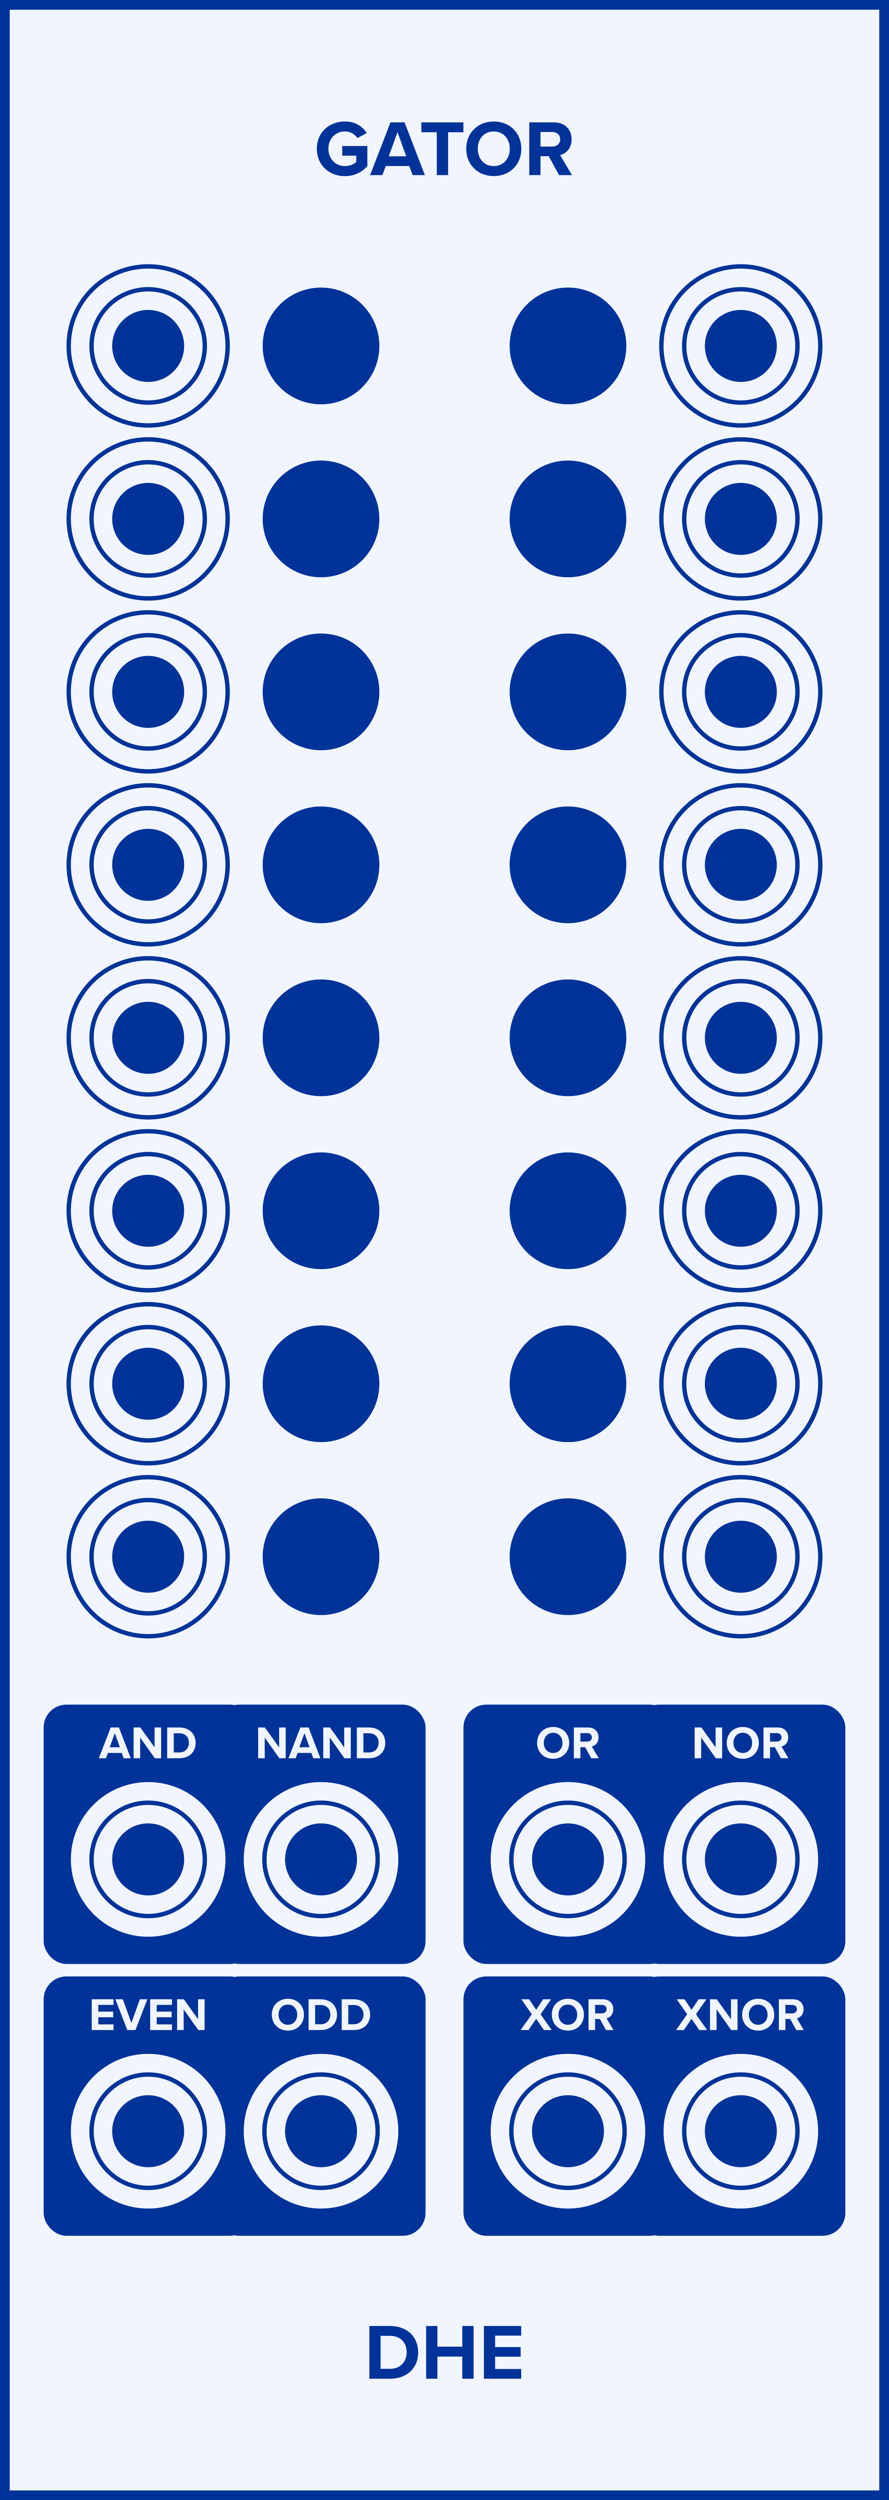 <?xml version="1.0" encoding="UTF-8" standalone="no"?>
<svg xmlns="http://www.w3.org/2000/svg" xmlns:svg="http://www.w3.org/2000/svg" version="1.1" viewBox="0 0 45.72 128.5" height="128.5mm" width="45.72mm">
  <rect x="0" y="0" width="45.72" height="128.5" fill="#808080" stroke="none"/>
  <defs/>
  <g>
    <rect x="0.25" y="0.25" width="45.22" height="128" fill="#f0f5ff" stroke="#003399" stroke-width="0.5"/>
    <g style="font-weight:bold;font-size:4.064px;font-family:'Proxima Nova';dominant-baseline:alphabetic;text-anchor:middle;fill:#003399">
      <path d="m 16.295,7.647 c 0,0.853 0.65,1.406 1.443,1.406 0.492,0 0.878,-0.203 1.154,-0.512 v -1.036 h -1.292 v 0.496 h 0.723 V 8.329 c -0.118,0.106 -0.337,0.207 -0.585,0.207 -0.492,0 -0.849,-0.378 -0.849,-0.89 0,-0.512 0.358,-0.89 0.849,-0.89 0.284,0 0.516,0.15 0.642,0.341 l 0.48,-0.26 c -0.207,-0.321 -0.561,-0.593 -1.122,-0.593 -0.792,0 -1.443,0.545 -1.443,1.402 z" style="font-weight:bold;font-size:4.064px;font-family:'Proxima Nova';dominant-baseline:alphabetic;text-anchor:middle;fill:#003399"/>
      <path d="m 21.22,9 h 0.63 L 20.806,6.289 H 20.082 L 19.034,9 h 0.634 l 0.171,-0.467 h 1.211 z m -0.776,-2.211 0.447,1.244 h -0.898 z" style="font-weight:bold;font-size:4.064px;font-family:'Proxima Nova';dominant-baseline:alphabetic;text-anchor:middle;fill:#003399"/>
      <path d="m 22.464,9 h 0.581 V 6.797 h 0.788 v -0.508 h -2.162 v 0.508 h 0.792 z" style="font-weight:bold;font-size:4.064px;font-family:'Proxima Nova';dominant-baseline:alphabetic;text-anchor:middle;fill:#003399"/>
      <path d="m 23.978,7.647 c 0,0.817 0.597,1.402 1.414,1.402 0.821,0 1.418,-0.585 1.418,-1.402 0,-0.817 -0.597,-1.402 -1.418,-1.402 -0.817,0 -1.414,0.585 -1.414,1.402 z m 2.239,0 c 0,0.504 -0.325,0.89 -0.825,0.89 -0.5,0 -0.821,-0.386 -0.821,-0.89 0,-0.508 0.321,-0.89 0.821,-0.89 0.5,0 0.825,0.382 0.825,0.89 z" style="font-weight:bold;font-size:4.064px;font-family:'Proxima Nova';dominant-baseline:alphabetic;text-anchor:middle;fill:#003399"/>
      <path d="m 28.752,9 h 0.662 l -0.61,-1.032 c 0.293,-0.069 0.593,-0.325 0.593,-0.805 0,-0.504 -0.345,-0.874 -0.91,-0.874 H 27.22 V 9 h 0.577 V 8.029 h 0.423 z m 0.057,-1.841 c 0,0.228 -0.175,0.374 -0.406,0.374 H 27.797 V 6.785 h 0.606 c 0.232,0 0.406,0.146 0.406,0.374 z" style="font-weight:bold;font-size:4.064px;font-family:'Proxima Nova';dominant-baseline:alphabetic;text-anchor:middle;fill:#003399"/>
    </g>
    <g style="font-weight:bold;font-size:4.064px;font-family:'Proxima Nova';dominant-baseline:hanging;text-anchor:middle;fill:#003399">
      <path d="m 18.997,122.258 h 1.069 c 0.849,0 1.439,-0.536 1.439,-1.353 0,-0.817 -0.589,-1.357 -1.439,-1.357 h -1.069 z m 0.577,-0.508 v -1.695 h 0.492 c 0.557,0 0.849,0.37 0.849,0.849 0,0.459 -0.313,0.845 -0.849,0.845 z" style="font-weight:bold;font-size:4.064px;font-family:'Proxima Nova';dominant-baseline:hanging;text-anchor:middle;fill:#003399"/>
      <path d="m 23.775,122.258 h 0.581 v -2.711 h -0.581 v 1.065 h -1.28 v -1.065 h -0.577 v 2.711 h 0.577 v -1.138 h 1.28 z" style="font-weight:bold;font-size:4.064px;font-family:'Proxima Nova';dominant-baseline:hanging;text-anchor:middle;fill:#003399"/>
      <path d="m 24.886,122.258 h 1.918 v -0.5 h -1.341 v -0.63 h 1.313 v -0.496 h -1.313 v -0.589 h 1.341 v -0.496 h -1.918 z" style="font-weight:bold;font-size:4.064px;font-family:'Proxima Nova';dominant-baseline:hanging;text-anchor:middle;fill:#003399"/>
    </g>
    <rect x="2.42" y="87.787" width="10.4" height="12.98" rx="1" ry="1" fill="#003399" stroke="#003399" stroke-width="0.35"/>
    <g style="font-weight:bold;font-size:2.371px;font-family:'Proxima Nova';dominant-baseline:alphabetic;text-anchor:middle;fill:#f0f5ff">
      <path d="M 6.358,90.368 H 6.725 L 6.116,88.786 H 5.694 L 5.082,90.368 h 0.37 l 0.1,-0.273 H 6.258 Z M 5.905,89.078 6.166,89.803 H 5.642 Z" style="font-weight:bold;font-size:2.371px;font-family:'Proxima Nova';dominant-baseline:alphabetic;text-anchor:middle;fill:#f0f5ff"/>
      <path d="M 7.962,90.368 H 8.287 V 88.786 H 7.95 v 1.024 L 7.217,88.786 H 6.871 V 90.368 h 0.337 v -1.062 z" style="font-weight:bold;font-size:2.371px;font-family:'Proxima Nova';dominant-baseline:alphabetic;text-anchor:middle;fill:#f0f5ff"/>
      <path d="M 8.598,90.368 H 9.222 c 0.495,0 0.839,-0.313 0.839,-0.789 0,-0.477 -0.344,-0.792 -0.839,-0.792 H 8.598 Z M 8.935,90.071 V 89.083 H 9.222 c 0.325,0 0.495,0.216 0.495,0.495 0,0.268 -0.183,0.493 -0.495,0.493 z" style="font-weight:bold;font-size:2.371px;font-family:'Proxima Nova';dominant-baseline:alphabetic;text-anchor:middle;fill:#f0f5ff"/>
    </g>
    <rect x="11.31" y="87.787" width="10.4" height="12.98" rx="1" ry="1" fill="#003399" stroke="#003399" stroke-width="0.35"/>
    <g style="font-weight:bold;font-size:2.371px;font-family:'Proxima Nova';dominant-baseline:alphabetic;text-anchor:middle;fill:#f0f5ff">
      <path d="m 14.368,90.368 h 0.325 v -1.581 h -0.337 v 1.024 L 13.623,88.786 H 13.277 V 90.368 h 0.337 v -1.062 z" style="font-weight:bold;font-size:2.371px;font-family:'Proxima Nova';dominant-baseline:alphabetic;text-anchor:middle;fill:#f0f5ff"/>
      <path d="m 16.111,90.368 h 0.367 L 15.87,88.786 H 15.448 L 14.836,90.368 h 0.37 l 0.1,-0.273 h 0.706 z m -0.453,-1.29 0.261,0.725 h -0.524 z" style="font-weight:bold;font-size:2.371px;font-family:'Proxima Nova';dominant-baseline:alphabetic;text-anchor:middle;fill:#f0f5ff"/>
      <path d="m 17.715,90.368 h 0.325 v -1.581 h -0.337 v 1.024 L 16.971,88.786 H 16.625 V 90.368 h 0.337 v -1.062 z" style="font-weight:bold;font-size:2.371px;font-family:'Proxima Nova';dominant-baseline:alphabetic;text-anchor:middle;fill:#f0f5ff"/>
      <path d="m 18.352,90.368 h 0.623 c 0.495,0 0.839,-0.313 0.839,-0.789 0,-0.477 -0.344,-0.792 -0.839,-0.792 H 18.352 Z m 0.337,-0.296 v -0.989 h 0.287 c 0.325,0 0.495,0.216 0.495,0.495 0,0.268 -0.183,0.493 -0.495,0.493 z" style="font-weight:bold;font-size:2.371px;font-family:'Proxima Nova';dominant-baseline:alphabetic;text-anchor:middle;fill:#f0f5ff"/>
    </g>
    <rect x="24.01" y="87.787" width="10.4" height="12.98" rx="1" ry="1" fill="#003399" stroke="#003399" stroke-width="0.35"/>
    <g style="font-weight:bold;font-size:2.371px;font-family:'Proxima Nova';dominant-baseline:alphabetic;text-anchor:middle;fill:#f0f5ff">
      <path d="m 27.621,89.578 c 0,0.477 0.348,0.818 0.825,0.818 0.479,0 0.827,-0.341 0.827,-0.818 0,-0.477 -0.348,-0.818 -0.827,-0.818 -0.477,0 -0.825,0.341 -0.825,0.818 z m 1.306,0 c 0,0.294 -0.19,0.519 -0.481,0.519 -0.292,0 -0.479,-0.225 -0.479,-0.519 0,-0.296 0.187,-0.519 0.479,-0.519 0.292,0 0.481,0.223 0.481,0.519 z" style="font-weight:bold;font-size:2.371px;font-family:'Proxima Nova';dominant-baseline:alphabetic;text-anchor:middle;fill:#f0f5ff"/>
      <path d="m 30.406,90.368 h 0.386 l -0.356,-0.602 c 0.171,-0.04 0.346,-0.19 0.346,-0.469 0,-0.294 -0.202,-0.51 -0.531,-0.51 H 29.512 V 90.368 h 0.337 v -0.567 h 0.247 z m 0.033,-1.074 c 0,0.133 -0.102,0.218 -0.237,0.218 h -0.353 v -0.436 h 0.353 c 0.135,0 0.237,0.085 0.237,0.218 z" style="font-weight:bold;font-size:2.371px;font-family:'Proxima Nova';dominant-baseline:alphabetic;text-anchor:middle;fill:#f0f5ff"/>
    </g>
    <rect x="32.9" y="87.787" width="10.4" height="12.98" rx="1" ry="1" fill="#003399" stroke="#003399" stroke-width="0.35"/>
    <g style="font-weight:bold;font-size:2.371px;font-family:'Proxima Nova';dominant-baseline:alphabetic;text-anchor:middle;fill:#f0f5ff">
      <path d="m 36.814,90.368 h 0.325 v -1.581 h -0.337 v 1.024 L 36.07,88.786 H 35.724 V 90.368 h 0.337 v -1.062 z" style="font-weight:bold;font-size:2.371px;font-family:'Proxima Nova';dominant-baseline:alphabetic;text-anchor:middle;fill:#f0f5ff"/>
      <path d="m 37.375,89.578 c 0,0.477 0.348,0.818 0.825,0.818 0.479,0 0.827,-0.341 0.827,-0.818 0,-0.477 -0.348,-0.818 -0.827,-0.818 -0.477,0 -0.825,0.341 -0.825,0.818 z m 1.306,0 c 0,0.294 -0.19,0.519 -0.481,0.519 -0.292,0 -0.479,-0.225 -0.479,-0.519 0,-0.296 0.187,-0.519 0.479,-0.519 0.292,0 0.481,0.223 0.481,0.519 z" style="font-weight:bold;font-size:2.371px;font-family:'Proxima Nova';dominant-baseline:alphabetic;text-anchor:middle;fill:#f0f5ff"/>
      <path d="m 40.16,90.368 h 0.386 l -0.356,-0.602 c 0.171,-0.04 0.346,-0.19 0.346,-0.469 0,-0.294 -0.202,-0.51 -0.531,-0.51 H 39.266 V 90.368 h 0.337 v -0.567 h 0.247 z m 0.033,-1.074 c 0,0.133 -0.102,0.218 -0.237,0.218 h -0.353 v -0.436 h 0.353 c 0.135,0 0.237,0.085 0.237,0.218 z" style="font-weight:bold;font-size:2.371px;font-family:'Proxima Nova';dominant-baseline:alphabetic;text-anchor:middle;fill:#f0f5ff"/>
    </g>
    <rect x="2.42" y="101.757" width="10.4" height="12.98" rx="1" ry="1" fill="#003399" stroke="#003399" stroke-width="0.35"/>
    <g style="font-weight:bold;font-size:2.371px;font-family:'Proxima Nova';dominant-baseline:alphabetic;text-anchor:middle;fill:#f0f5ff">
      <path d="m 4.718,104.338 h 1.119 v -0.292 h -0.782 v -0.367 h 0.766 v -0.289 H 5.055 v -0.344 h 0.782 v -0.289 H 4.718 Z" style="font-weight:bold;font-size:2.371px;font-family:'Proxima Nova';dominant-baseline:alphabetic;text-anchor:middle;fill:#f0f5ff"/>
      <path d="m 6.546,104.338 h 0.422 l 0.609,-1.581 h -0.384 l -0.436,1.216 -0.439,-1.216 h -0.384 z" style="font-weight:bold;font-size:2.371px;font-family:'Proxima Nova';dominant-baseline:alphabetic;text-anchor:middle;fill:#f0f5ff"/>
      <path d="m 7.723,104.338 h 1.119 v -0.292 H 8.06 v -0.367 h 0.766 v -0.289 H 8.06 v -0.344 h 0.782 v -0.289 H 7.723 Z" style="font-weight:bold;font-size:2.371px;font-family:'Proxima Nova';dominant-baseline:alphabetic;text-anchor:middle;fill:#f0f5ff"/>
      <path d="m 10.198,104.338 h 0.325 v -1.581 h -0.337 v 1.024 L 9.454,102.756 H 9.108 v 1.581 h 0.337 v -1.062 z" style="font-weight:bold;font-size:2.371px;font-family:'Proxima Nova';dominant-baseline:alphabetic;text-anchor:middle;fill:#f0f5ff"/>
    </g>
    <rect x="11.31" y="101.757" width="10.4" height="12.98" rx="1" ry="1" fill="#003399" stroke="#003399" stroke-width="0.35"/>
    <g style="font-weight:bold;font-size:2.371px;font-family:'Proxima Nova';dominant-baseline:alphabetic;text-anchor:middle;fill:#f0f5ff">
      <path d="m 13.979,103.548 c 0,0.476 0.348,0.818 0.825,0.818 0.479,0 0.827,-0.341 0.827,-0.818 0,-0.476 -0.348,-0.818 -0.827,-0.818 -0.477,0 -0.825,0.341 -0.825,0.818 z m 1.306,0 c 0,0.294 -0.19,0.519 -0.481,0.519 -0.292,0 -0.479,-0.225 -0.479,-0.519 0,-0.296 0.187,-0.519 0.479,-0.519 0.292,0 0.481,0.223 0.481,0.519 z" style="font-weight:bold;font-size:2.371px;font-family:'Proxima Nova';dominant-baseline:alphabetic;text-anchor:middle;fill:#f0f5ff"/>
      <path d="m 15.87,104.338 h 0.623 c 0.495,0 0.839,-0.313 0.839,-0.789 0,-0.476 -0.344,-0.792 -0.839,-0.792 h -0.623 z m 0.337,-0.296 v -0.989 h 0.287 c 0.325,0 0.495,0.216 0.495,0.495 0,0.268 -0.183,0.493 -0.495,0.493 z" style="font-weight:bold;font-size:2.371px;font-family:'Proxima Nova';dominant-baseline:alphabetic;text-anchor:middle;fill:#f0f5ff"/>
      <path d="m 17.574,104.338 h 0.623 c 0.495,0 0.839,-0.313 0.839,-0.789 0,-0.476 -0.344,-0.792 -0.839,-0.792 h -0.623 z m 0.337,-0.296 v -0.989 h 0.287 c 0.325,0 0.495,0.216 0.495,0.495 0,0.268 -0.183,0.493 -0.495,0.493 z" style="font-weight:bold;font-size:2.371px;font-family:'Proxima Nova';dominant-baseline:alphabetic;text-anchor:middle;fill:#f0f5ff"/>
    </g>
    <rect x="24.01" y="101.757" width="10.4" height="12.98" rx="1" ry="1" fill="#003399" stroke="#003399" stroke-width="0.35"/>
    <g style="font-weight:bold;font-size:2.371px;font-family:'Proxima Nova';dominant-baseline:alphabetic;text-anchor:middle;fill:#f0f5ff">
      <path d="m 27.971,104.338 h 0.403 l -0.574,-0.813 0.538,-0.768 h -0.405 l -0.358,0.541 -0.363,-0.541 h -0.401 l 0.538,0.77 -0.574,0.811 h 0.401 l 0.398,-0.578 z" style="font-weight:bold;font-size:2.371px;font-family:'Proxima Nova';dominant-baseline:alphabetic;text-anchor:middle;fill:#f0f5ff"/>
      <path d="m 28.378,103.548 c 0,0.476 0.348,0.818 0.825,0.818 0.479,0 0.827,-0.341 0.827,-0.818 0,-0.476 -0.348,-0.818 -0.827,-0.818 -0.477,0 -0.825,0.341 -0.825,0.818 z m 1.306,0 c 0,0.294 -0.19,0.519 -0.481,0.519 -0.292,0 -0.479,-0.225 -0.479,-0.519 0,-0.296 0.187,-0.519 0.479,-0.519 0.292,0 0.481,0.223 0.481,0.519 z" style="font-weight:bold;font-size:2.371px;font-family:'Proxima Nova';dominant-baseline:alphabetic;text-anchor:middle;fill:#f0f5ff"/>
      <path d="m 31.163,104.338 h 0.386 l -0.356,-0.602 c 0.171,-0.04 0.346,-0.19 0.346,-0.469 0,-0.294 -0.202,-0.51 -0.531,-0.51 h -0.74 v 1.581 h 0.337 v -0.567 h 0.247 z m 0.033,-1.074 c 0,0.133 -0.102,0.218 -0.237,0.218 h -0.353 v -0.436 h 0.353 c 0.135,0 0.237,0.085 0.237,0.218 z" style="font-weight:bold;font-size:2.371px;font-family:'Proxima Nova';dominant-baseline:alphabetic;text-anchor:middle;fill:#f0f5ff"/>
    </g>
    <rect x="32.9" y="101.757" width="10.4" height="12.98" rx="1" ry="1" fill="#003399" stroke="#003399" stroke-width="0.35"/>
    <g style="font-weight:bold;font-size:2.371px;font-family:'Proxima Nova';dominant-baseline:alphabetic;text-anchor:middle;fill:#f0f5ff">
      <path d="m 35.963,104.338 h 0.403 l -0.574,-0.813 0.538,-0.768 h -0.405 l -0.358,0.541 -0.363,-0.541 h -0.401 l 0.538,0.77 -0.574,0.811 h 0.401 l 0.398,-0.578 z" style="font-weight:bold;font-size:2.371px;font-family:'Proxima Nova';dominant-baseline:alphabetic;text-anchor:middle;fill:#f0f5ff"/>
      <path d="m 37.606,104.338 h 0.325 v -1.581 h -0.337 v 1.024 l -0.733,-1.024 h -0.346 v 1.581 h 0.337 v -1.062 z" style="font-weight:bold;font-size:2.371px;font-family:'Proxima Nova';dominant-baseline:alphabetic;text-anchor:middle;fill:#f0f5ff"/>
      <path d="m 38.167,103.548 c 0,0.476 0.348,0.818 0.825,0.818 0.479,0 0.827,-0.341 0.827,-0.818 0,-0.476 -0.348,-0.818 -0.827,-0.818 -0.477,0 -0.825,0.341 -0.825,0.818 z m 1.306,0 c 0,0.294 -0.19,0.519 -0.481,0.519 -0.292,0 -0.479,-0.225 -0.479,-0.519 0,-0.296 0.187,-0.519 0.479,-0.519 0.292,0 0.481,0.223 0.481,0.519 z" style="font-weight:bold;font-size:2.371px;font-family:'Proxima Nova';dominant-baseline:alphabetic;text-anchor:middle;fill:#f0f5ff"/>
      <path d="m 40.951,104.338 h 0.386 l -0.356,-0.602 c 0.171,-0.04 0.346,-0.19 0.346,-0.469 0,-0.294 -0.202,-0.51 -0.531,-0.51 h -0.74 v 1.581 h 0.337 v -0.567 h 0.247 z m 0.033,-1.074 c 0,0.133 -0.102,0.218 -0.237,0.218 h -0.353 v -0.436 h 0.353 c 0.135,0 0.237,0.085 0.237,0.218 z" style="font-weight:bold;font-size:2.371px;font-family:'Proxima Nova';dominant-baseline:alphabetic;text-anchor:middle;fill:#f0f5ff"/>
    </g>
  </g>
  <g>
    <g transform="translate(7.62 17.78)">
      <circle r="4.2" fill="#003399" stroke="none"/>
      <circle r="3.5" fill="none" stroke="#f0f5ff" stroke-width="0.95"/>
      <circle r="2.325" fill="none" stroke="#f0f5ff" stroke-width="0.95"/>
    </g>
    <circle cx="16.51" cy="17.78" r="2.5" fill="#003399" stroke="#003399" stroke-width="1"/>
    <circle cx="29.21" cy="17.78" r="2.5" fill="#003399" stroke="#003399" stroke-width="1"/>
    <g transform="translate(38.1 17.78)">
      <circle r="4.2" fill="#003399" stroke="none"/>
      <circle r="3.5" fill="none" stroke="#f0f5ff" stroke-width="0.95"/>
      <circle r="2.325" fill="none" stroke="#f0f5ff" stroke-width="0.95"/>
    </g>
    <g transform="translate(7.62 26.67)">
      <circle r="4.2" fill="#003399" stroke="none"/>
      <circle r="3.5" fill="none" stroke="#f0f5ff" stroke-width="0.95"/>
      <circle r="2.325" fill="none" stroke="#f0f5ff" stroke-width="0.95"/>
    </g>
    <circle cx="16.51" cy="26.67" r="2.5" fill="#003399" stroke="#003399" stroke-width="1"/>
    <circle cx="29.21" cy="26.67" r="2.5" fill="#003399" stroke="#003399" stroke-width="1"/>
    <g transform="translate(38.1 26.67)">
      <circle r="4.2" fill="#003399" stroke="none"/>
      <circle r="3.5" fill="none" stroke="#f0f5ff" stroke-width="0.95"/>
      <circle r="2.325" fill="none" stroke="#f0f5ff" stroke-width="0.95"/>
    </g>
    <g transform="translate(7.62 35.56)">
      <circle r="4.2" fill="#003399" stroke="none"/>
      <circle r="3.5" fill="none" stroke="#f0f5ff" stroke-width="0.95"/>
      <circle r="2.325" fill="none" stroke="#f0f5ff" stroke-width="0.95"/>
    </g>
    <circle cx="16.51" cy="35.56" r="2.5" fill="#003399" stroke="#003399" stroke-width="1"/>
    <circle cx="29.21" cy="35.56" r="2.5" fill="#003399" stroke="#003399" stroke-width="1"/>
    <g transform="translate(38.1 35.56)">
      <circle r="4.2" fill="#003399" stroke="none"/>
      <circle r="3.5" fill="none" stroke="#f0f5ff" stroke-width="0.95"/>
      <circle r="2.325" fill="none" stroke="#f0f5ff" stroke-width="0.95"/>
    </g>
    <g transform="translate(7.62 44.45)">
      <circle r="4.2" fill="#003399" stroke="none"/>
      <circle r="3.5" fill="none" stroke="#f0f5ff" stroke-width="0.95"/>
      <circle r="2.325" fill="none" stroke="#f0f5ff" stroke-width="0.95"/>
    </g>
    <circle cx="16.51" cy="44.45" r="2.5" fill="#003399" stroke="#003399" stroke-width="1"/>
    <circle cx="29.21" cy="44.45" r="2.5" fill="#003399" stroke="#003399" stroke-width="1"/>
    <g transform="translate(38.1 44.45)">
      <circle r="4.2" fill="#003399" stroke="none"/>
      <circle r="3.5" fill="none" stroke="#f0f5ff" stroke-width="0.95"/>
      <circle r="2.325" fill="none" stroke="#f0f5ff" stroke-width="0.95"/>
    </g>
    <g transform="translate(7.62 53.34)">
      <circle r="4.2" fill="#003399" stroke="none"/>
      <circle r="3.5" fill="none" stroke="#f0f5ff" stroke-width="0.95"/>
      <circle r="2.325" fill="none" stroke="#f0f5ff" stroke-width="0.95"/>
    </g>
    <circle cx="16.51" cy="53.34" r="2.5" fill="#003399" stroke="#003399" stroke-width="1"/>
    <circle cx="29.21" cy="53.34" r="2.5" fill="#003399" stroke="#003399" stroke-width="1"/>
    <g transform="translate(38.1 53.34)">
      <circle r="4.2" fill="#003399" stroke="none"/>
      <circle r="3.5" fill="none" stroke="#f0f5ff" stroke-width="0.95"/>
      <circle r="2.325" fill="none" stroke="#f0f5ff" stroke-width="0.95"/>
    </g>
    <g transform="translate(7.62 62.23)">
      <circle r="4.2" fill="#003399" stroke="none"/>
      <circle r="3.5" fill="none" stroke="#f0f5ff" stroke-width="0.95"/>
      <circle r="2.325" fill="none" stroke="#f0f5ff" stroke-width="0.95"/>
    </g>
    <circle cx="16.51" cy="62.23" r="2.5" fill="#003399" stroke="#003399" stroke-width="1"/>
    <circle cx="29.21" cy="62.23" r="2.5" fill="#003399" stroke="#003399" stroke-width="1"/>
    <g transform="translate(38.1 62.23)">
      <circle r="4.2" fill="#003399" stroke="none"/>
      <circle r="3.5" fill="none" stroke="#f0f5ff" stroke-width="0.95"/>
      <circle r="2.325" fill="none" stroke="#f0f5ff" stroke-width="0.95"/>
    </g>
    <g transform="translate(7.62 71.12)">
      <circle r="4.2" fill="#003399" stroke="none"/>
      <circle r="3.5" fill="none" stroke="#f0f5ff" stroke-width="0.95"/>
      <circle r="2.325" fill="none" stroke="#f0f5ff" stroke-width="0.95"/>
    </g>
    <circle cx="16.51" cy="71.12" r="2.5" fill="#003399" stroke="#003399" stroke-width="1"/>
    <circle cx="29.21" cy="71.12" r="2.5" fill="#003399" stroke="#003399" stroke-width="1"/>
    <g transform="translate(38.1 71.12)">
      <circle r="4.2" fill="#003399" stroke="none"/>
      <circle r="3.5" fill="none" stroke="#f0f5ff" stroke-width="0.95"/>
      <circle r="2.325" fill="none" stroke="#f0f5ff" stroke-width="0.95"/>
    </g>
    <g transform="translate(7.62 80.01)">
      <circle r="4.2" fill="#003399" stroke="none"/>
      <circle r="3.5" fill="none" stroke="#f0f5ff" stroke-width="0.95"/>
      <circle r="2.325" fill="none" stroke="#f0f5ff" stroke-width="0.95"/>
    </g>
    <circle cx="16.51" cy="80.01" r="2.5" fill="#003399" stroke="#003399" stroke-width="1"/>
    <circle cx="29.21" cy="80.01" r="2.5" fill="#003399" stroke="#003399" stroke-width="1"/>
    <g transform="translate(38.1 80.01)">
      <circle r="4.2" fill="#003399" stroke="none"/>
      <circle r="3.5" fill="none" stroke="#f0f5ff" stroke-width="0.95"/>
      <circle r="2.325" fill="none" stroke="#f0f5ff" stroke-width="0.95"/>
    </g>
    <g transform="translate(7.62 95.567)">
      <circle r="4.2" fill="#003399" stroke="none"/>
      <circle r="3.5" fill="none" stroke="#f0f5ff" stroke-width="0.95"/>
      <circle r="2.325" fill="none" stroke="#f0f5ff" stroke-width="0.95"/>
    </g>
    <g transform="translate(16.51 95.567)">
      <circle r="4.2" fill="#003399" stroke="none"/>
      <circle r="3.5" fill="none" stroke="#f0f5ff" stroke-width="0.95"/>
      <circle r="2.325" fill="none" stroke="#f0f5ff" stroke-width="0.95"/>
    </g>
    <g transform="translate(29.21 95.567)">
      <circle r="4.2" fill="#003399" stroke="none"/>
      <circle r="3.5" fill="none" stroke="#f0f5ff" stroke-width="0.95"/>
      <circle r="2.325" fill="none" stroke="#f0f5ff" stroke-width="0.95"/>
    </g>
    <g transform="translate(38.1 95.567)">
      <circle r="4.2" fill="#003399" stroke="none"/>
      <circle r="3.5" fill="none" stroke="#f0f5ff" stroke-width="0.95"/>
      <circle r="2.325" fill="none" stroke="#f0f5ff" stroke-width="0.95"/>
    </g>
    <g transform="translate(7.62 109.537)">
      <circle r="4.2" fill="#003399" stroke="none"/>
      <circle r="3.5" fill="none" stroke="#f0f5ff" stroke-width="0.95"/>
      <circle r="2.325" fill="none" stroke="#f0f5ff" stroke-width="0.95"/>
    </g>
    <g transform="translate(16.51 109.537)">
      <circle r="4.2" fill="#003399" stroke="none"/>
      <circle r="3.5" fill="none" stroke="#f0f5ff" stroke-width="0.95"/>
      <circle r="2.325" fill="none" stroke="#f0f5ff" stroke-width="0.95"/>
    </g>
    <g transform="translate(29.21 109.537)">
      <circle r="4.2" fill="#003399" stroke="none"/>
      <circle r="3.5" fill="none" stroke="#f0f5ff" stroke-width="0.95"/>
      <circle r="2.325" fill="none" stroke="#f0f5ff" stroke-width="0.95"/>
    </g>
    <g transform="translate(38.1 109.537)">
      <circle r="4.2" fill="#003399" stroke="none"/>
      <circle r="3.5" fill="none" stroke="#f0f5ff" stroke-width="0.95"/>
      <circle r="2.325" fill="none" stroke="#f0f5ff" stroke-width="0.95"/>
    </g>
  </g>
</svg>
